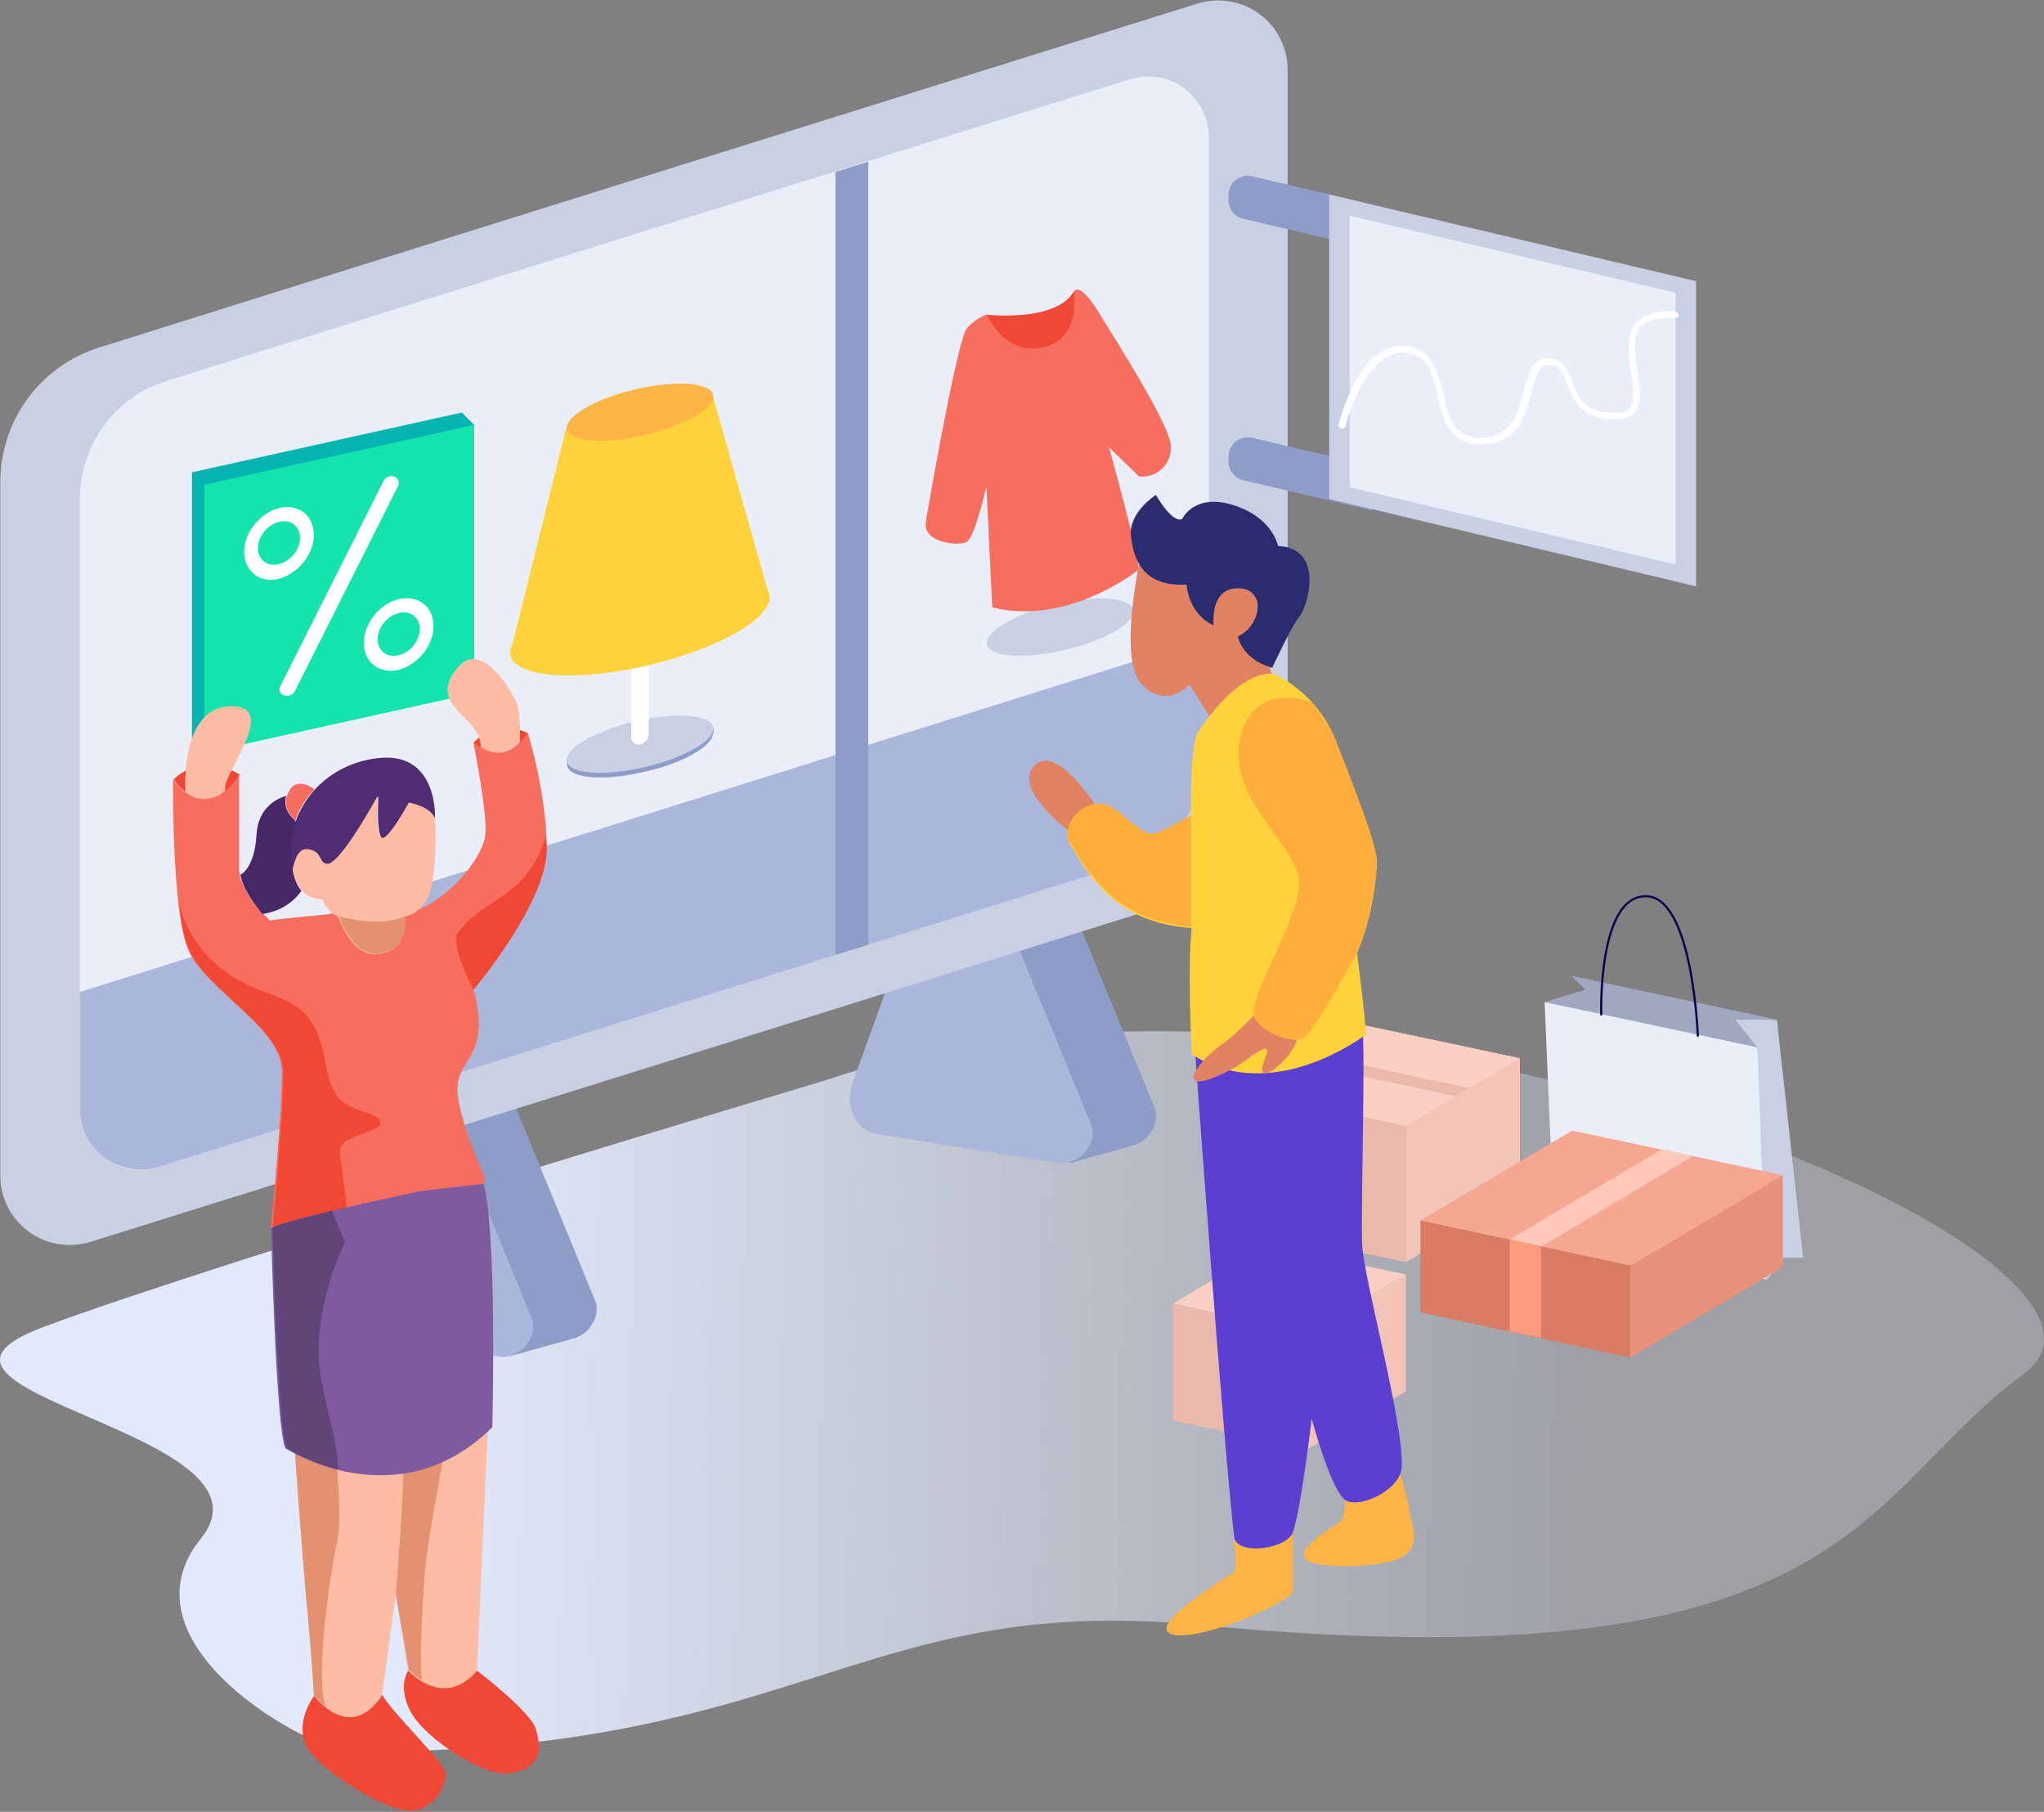 <svg width="783" height="694" viewBox="0 0 783 694" fill="none" xmlns="http://www.w3.org/2000/svg">
<rect x="0" y="0" width="783" height="694" fill="#808080" stroke="none"/>
<path fill-rule="evenodd" clip-rule="evenodd" d="M316.503 413.696C316.503 413.696 83.732 483.184 16.587 508.3C-50.559 533.416 110.031 548.206 77.018 589.229C44.005 629.973 119.543 670.996 134.931 670.996C306.711 671.554 329.652 609.88 459.746 622.438C710.142 646.438 712.381 571.927 775.05 526.439C837.719 480.951 515.421 345.882 316.503 413.696Z" fill="url(#paint0_linear_0_177)"/>
<path fill-rule="evenodd" clip-rule="evenodd" d="M413.908 436.311L360.822 427.942C352.161 426.547 347.97 417.62 351.322 407.857C363.616 372.707 390.159 297.945 390.159 297.945C390.159 297.945 426.76 386.098 442.406 424.595C443.524 427.663 442.686 431.569 440.171 434.637C438.495 436.869 435.98 438.264 433.745 438.822L409.717 445.517L413.908 436.311Z" fill="#8D9DC7"/>
<path fill-rule="evenodd" clip-rule="evenodd" d="M199.609 510.236L146.523 501.867C137.861 500.473 133.67 491.546 137.023 481.782C149.317 446.633 175.86 371.87 175.86 371.87C175.86 371.87 212.461 460.023 228.107 498.52C229.225 501.588 228.387 505.494 225.872 508.562C224.196 510.794 221.681 512.189 219.446 512.747L195.418 519.442L199.609 510.236Z" fill="#8D9DC7"/>
<path fill-rule="evenodd" clip-rule="evenodd" d="M365.851 304.361C365.851 304.361 402.452 392.514 418.099 431.011C419.216 434.079 418.378 437.985 415.864 441.053C413.349 444.122 409.437 445.796 406.085 445.517C385.968 442.448 354.955 437.427 336.235 434.358C327.573 432.963 323.382 424.037 326.735 414.273C339.588 379.403 365.851 304.361 365.851 304.361Z" fill="#AAB7DB"/>
<path fill-rule="evenodd" clip-rule="evenodd" d="M151.552 378.566C151.552 378.566 188.153 466.718 203.8 505.215C204.917 508.284 204.079 512.189 201.564 515.258C199.05 518.326 195.138 520 191.785 519.721C171.669 516.652 140.655 511.631 121.936 508.562C113.274 507.168 109.083 498.241 112.436 488.477C125.009 453.328 151.552 378.566 151.552 378.566Z" fill="#AAB7DB"/>
<path fill-rule="evenodd" clip-rule="evenodd" d="M493.257 26.793C493.257 18.424 489.346 10.334 482.361 5.313C475.655 0.291 466.714 -1.103 458.612 1.407C369.204 29.304 131.156 103.787 38.116 133.078C15.485 140.052 0.118 160.974 0.118 184.686V450.259C0.118 458.628 4.029 466.718 11.014 471.739C17.72 476.761 26.66 478.156 34.763 475.645C124.171 447.749 362.219 373.265 455.259 343.974C477.89 337 493.257 316.078 493.257 292.366V26.793Z" fill="#C9D0E3"/>
<path fill-rule="evenodd" clip-rule="evenodd" d="M525.947 78.401L479.567 67.522C477.331 66.964 475.376 67.522 473.42 68.916C471.743 70.311 470.626 72.264 470.626 74.496C470.626 75.332 470.626 75.891 470.626 76.727C470.626 80.075 472.861 82.865 475.934 83.701C489.904 87.049 525.667 95.418 525.667 95.418V78.401H525.947Z" fill="#8D9DC7"/>
<path fill-rule="evenodd" clip-rule="evenodd" d="M525.947 178.549L479.567 167.669C477.331 167.111 475.376 167.669 473.42 169.064C471.743 170.459 470.626 172.412 470.626 174.643C470.626 175.48 470.626 176.038 470.626 176.875C470.626 180.223 472.861 183.012 475.934 183.849C489.904 187.197 525.667 195.566 525.667 195.566V178.549H525.947Z" fill="#8D9DC7"/>
<path fill-rule="evenodd" clip-rule="evenodd" d="M463.082 52.736C463.082 45.205 459.45 38.23 453.582 33.767C447.715 29.304 439.892 28.188 432.627 30.419C354.116 54.968 145.405 120.246 63.821 145.91C43.983 152.047 30.572 170.459 30.572 191.381V424.595C30.572 432.127 34.204 439.101 40.072 443.564C45.939 448.027 53.762 449.143 61.027 446.912C139.538 422.363 348.249 357.085 429.833 331.421C449.671 325.284 463.082 306.872 463.082 285.95V52.736Z" fill="#EAEEF9"/>
<path fill-rule="evenodd" clip-rule="evenodd" d="M463.082 244.384V285.95C463.082 306.593 449.671 325.005 429.833 331.421C348.249 357.085 139.258 422.363 61.027 446.912C54.042 449.143 46.218 447.749 40.072 443.564C34.204 439.101 30.572 432.127 30.572 424.595V379.96L463.082 244.384Z" fill="#AAB7DB"/>
<path fill-rule="evenodd" clip-rule="evenodd" d="M332.603 361.828L320.03 365.733V65.848L332.603 61.942V361.828Z" fill="#8D9DC7"/>
<path fill-rule="evenodd" clip-rule="evenodd" d="M247.257 293.774C262.719 290.096 274.325 283.226 273.18 278.43C272.036 273.634 258.574 272.727 243.112 276.406C227.651 280.084 216.045 286.954 217.189 291.75C218.334 296.546 231.796 297.452 247.257 293.774Z" fill="#C9D0E3"/>
<path fill-rule="evenodd" clip-rule="evenodd" d="M273.091 280.928C273.091 285.95 260.518 292.924 245.151 295.992C229.784 299.34 217.211 297.945 217.211 292.645V290.971H217.77C220.284 286.229 231.739 280.371 245.43 277.581C258.841 274.791 270.297 275.349 272.811 278.976H273.37V280.928H273.091Z" fill="#8D9DC7"/>
<path fill-rule="evenodd" clip-rule="evenodd" d="M247.257 293.774C262.719 290.096 274.325 283.226 273.18 278.43C272.036 273.634 258.574 272.727 243.112 276.406C227.651 280.084 216.045 286.954 217.189 291.75C218.334 296.546 231.796 297.452 247.257 293.774Z" fill="#C9D0E3"/>
<path fill-rule="evenodd" clip-rule="evenodd" d="M408.197 248.898C423.659 245.22 435.265 238.35 434.12 233.554C432.976 228.758 419.514 227.852 404.052 231.53C388.591 235.209 376.985 242.079 378.13 246.875C379.274 251.671 392.736 252.577 408.197 248.898Z" fill="#C9D0E3"/>
<path fill-rule="evenodd" clip-rule="evenodd" d="M248.503 243.268C248.503 242.432 248.224 241.595 247.386 241.037C246.827 240.479 245.989 240.2 245.151 240.479C243.195 240.758 241.798 242.71 241.798 244.663C241.798 253.032 241.798 273.954 241.798 282.323C241.798 283.16 242.077 283.997 242.915 284.555C243.474 285.113 244.312 285.392 245.151 285.113C247.106 284.834 248.503 282.881 248.503 280.928C248.503 272.56 248.503 251.637 248.503 243.268Z" fill="white"/>
<path fill-rule="evenodd" clip-rule="evenodd" d="M294.046 225.973C294.604 226.81 294.884 227.646 294.884 228.762C294.884 237.689 272.532 249.685 245.151 255.543C217.77 261.401 195.418 258.89 195.418 249.964C195.418 249.127 195.697 248.011 196.256 246.895L216.931 163.764L273.091 151.768L294.046 225.973Z" fill="#FFD23B"/>
<path fill-rule="evenodd" clip-rule="evenodd" d="M247.258 166.563C262.719 162.884 274.325 156.014 273.18 151.218C272.036 146.422 258.574 145.516 243.113 149.195C227.651 152.873 216.045 159.743 217.19 164.539C218.334 169.335 231.796 170.241 247.258 166.563Z" fill="#FDB445"/>
<path fill-rule="evenodd" clip-rule="evenodd" d="M378.145 120.525C378.145 120.525 404.408 123.593 411.393 111.598L415.025 121.361L411.393 136.147L390.997 139.494L377.865 130.009V120.525H378.145Z" fill="#F14835"/>
<path fill-rule="evenodd" clip-rule="evenodd" d="M378.145 120.525C378.145 120.525 384.291 136.147 399.379 133.078C414.467 130.009 411.393 111.598 411.393 111.598C411.393 111.598 413.349 107.413 420.893 119.688C428.436 131.962 448.833 163.764 448.553 171.296C448.553 178.828 442.127 183.291 436.26 182.454C436.26 182.454 426.481 172.97 424.804 171.296C424.804 171.296 435.98 211.188 436.26 218.162C436.26 218.162 409.437 239.921 380.1 232.668L377.865 186.36C377.865 186.36 373.395 205.887 370.321 207.561C367.248 209.235 353.278 208.119 354.675 199.75C356.072 191.381 366.689 130.567 370.321 125.825C374.512 121.083 378.145 120.525 378.145 120.525Z" fill="#F76E5E"/>
<path fill-rule="evenodd" clip-rule="evenodd" d="M509.183 74.496L649.721 107.692V224.578L509.183 191.102V74.496Z" fill="#C9D0E3"/>
<path fill-rule="evenodd" clip-rule="evenodd" d="M517.006 82.586L641.897 112.156V216.209L517.006 186.639V82.586Z" fill="#EAEEF9"/>
<path fill-rule="evenodd" clip-rule="evenodd" d="M515.33 163.485C515.33 163.485 518.124 152.047 524.27 143.4C528.182 138.099 533.211 133.915 539.917 135.31C543.828 136.147 546.343 138.657 547.74 141.726C549.416 145.073 550.255 149.258 551.093 153.442C552.49 159.579 554.446 165.438 559.475 168.227C561.71 169.622 564.504 170.18 567.857 170.18C581.827 169.901 584.341 158.743 586.856 149.537C587.694 146.747 588.253 144.236 589.37 142.284C590.209 140.61 591.606 139.773 593.282 139.773C597.473 139.773 598.591 142.842 599.988 146.189C601.385 150.095 602.782 154.279 606.973 157.348C609.487 159.3 613.399 160.695 618.987 160.695C622.06 160.695 624.016 159.858 625.413 158.743C626.81 157.627 627.648 155.953 627.927 154C628.486 151.49 628.207 148.421 627.648 144.794C627.089 140.889 626.251 136.425 626.251 132.799C626.251 129.172 627.089 126.104 629.604 124.151C631.839 122.477 635.751 121.64 641.618 121.919C642.177 121.919 643.015 121.361 643.015 120.804C643.015 120.246 642.456 119.409 641.897 119.409C634.633 118.851 630.163 120.525 627.369 123.035C625.413 124.988 624.295 127.499 624.016 130.567C623.737 133.357 624.016 136.425 624.295 139.494C624.854 143.4 625.692 147.305 625.692 150.653C625.692 152.884 625.413 154.837 624.295 156.232C623.178 157.627 621.501 158.185 618.707 158.185C613.678 158.185 610.325 157.069 608.09 155.395C604.458 152.884 603.34 148.979 601.943 145.352C600.267 140.889 598.311 137.262 593.003 137.262C590.209 137.262 588.253 138.657 586.856 140.889C585.738 142.842 584.9 145.631 584.062 148.7C581.827 156.79 579.871 167.39 567.577 167.669C557.24 167.669 555.004 160.416 553.328 152.605C552.21 148.421 551.372 143.957 549.696 140.61C547.74 136.704 544.946 133.915 540.196 132.799C532.652 131.125 526.506 135.589 522.035 141.726C515.609 150.653 512.815 162.648 512.815 162.648C512.536 163.206 513.094 164.043 513.653 164.043C514.491 164.322 515.05 164.043 515.33 163.485Z" fill="white"/>
<path fill-rule="evenodd" clip-rule="evenodd" d="M521.6 392.509L582.239 405.373L538.568 431.381L477.929 418.237L521.6 392.509Z" fill="#FAD0C4"/>
<path fill-rule="evenodd" clip-rule="evenodd" d="M502.407 403.695L563.046 416.839L557.761 419.915L497.122 407.051L502.407 403.695Z" fill="#EBB9AB"/>
<path fill-rule="evenodd" clip-rule="evenodd" d="M538.568 431.381L582.239 405.373V457.39L538.568 483.398V431.381Z" fill="#F3C4B8"/>
<path fill-rule="evenodd" clip-rule="evenodd" d="M477.929 418.237L538.568 431.381V483.398L477.929 470.534V418.237Z" fill="#EBB9AB"/>
<path fill-rule="evenodd" clip-rule="evenodd" d="M521.6 392.509L582.239 405.373L538.568 431.381L477.929 418.237L521.6 392.509Z" fill="#FAD0C4"/>
<path fill-rule="evenodd" clip-rule="evenodd" d="M502.407 403.695L563.046 416.839L557.761 419.915L497.122 407.051L502.407 403.695Z" fill="#EBB9AB"/>
<path fill-rule="evenodd" clip-rule="evenodd" d="M538.568 431.381L582.239 405.373V457.39L538.568 483.398V431.381Z" fill="#F3C4B8"/>
<path fill-rule="evenodd" clip-rule="evenodd" d="M477.929 418.237L538.568 431.381V483.398L477.929 470.534V418.237Z" fill="#EBB9AB"/>
<path fill-rule="evenodd" clip-rule="evenodd" d="M486.552 477.246L538.568 488.152L501.016 510.525L449.278 499.339L486.552 477.246Z" fill="#FAD0C4"/>
<path fill-rule="evenodd" clip-rule="evenodd" d="M470.14 486.754L522.156 497.941L517.428 500.737L465.69 489.551L470.14 486.754Z" fill="#EBB9AB"/>
<path fill-rule="evenodd" clip-rule="evenodd" d="M501.016 510.525L538.568 488.152V532.898L501.016 554.991V510.525Z" fill="#F3C4B8"/>
<path fill-rule="evenodd" clip-rule="evenodd" d="M449.278 499.339L501.016 510.525V554.991L449.278 544.085V499.339Z" fill="#EBB9AB"/>
<path fill-rule="evenodd" clip-rule="evenodd" d="M680.708 390.831L690.722 481.72H683.211L676.814 490.39L673.476 448.161L673.198 401.458L664.853 390.831L667.078 389.153L680.708 390.831Z" fill="#C9D0E3"/>
<path fill-rule="evenodd" clip-rule="evenodd" d="M591.697 383.839L621.182 393.627L673.198 401.178L664.575 390.551H680.708L601.988 373.771L607.274 379.085L591.697 383.839Z" fill="#9FA8BF"/>
<path fill-rule="evenodd" clip-rule="evenodd" d="M591.697 383.839L595.313 469.136L676.536 490.11L673.198 401.178L591.697 383.839Z" fill="#EAEEF9"/>
<path d="M613.393 388.593C613.393 388.593 612.002 343.288 630.361 343.288C648.441 343.009 650.389 396.703 650.389 396.703" stroke="#10024F" stroke-width="0.835" stroke-linecap="round" stroke-linejoin="round"/>
<path fill-rule="evenodd" clip-rule="evenodd" d="M602.267 433.059L682.933 450.119L624.52 484.797L544.131 467.458L602.267 433.059Z" fill="#F5A791"/>
<path fill-rule="evenodd" clip-rule="evenodd" d="M636.48 440.331L648.441 442.847L590.306 477.525L578.345 474.729L636.48 440.331Z" fill="#FFC8B9"/>
<path fill-rule="evenodd" clip-rule="evenodd" d="M624.52 484.797L682.933 450.119V485.356L624.52 520.034V484.797Z" fill="#E9927B"/>
<path fill-rule="evenodd" clip-rule="evenodd" d="M544.131 467.458L624.52 484.797V520.034L544.131 502.695V467.458Z" fill="#DA7C63"/>
<path fill-rule="evenodd" clip-rule="evenodd" d="M578.345 474.729L590.306 477.525V512.483L578.345 509.966V474.729Z" fill="#FF9B7F"/>
<path fill-rule="evenodd" clip-rule="evenodd" d="M515.359 571.963C515.359 571.963 515.64 580.901 513.398 582.856C510.876 584.812 497.985 591.795 499.666 596.543C501.348 601.292 529.371 600.733 536.937 596.543C544.504 592.353 540.861 584.253 539.74 577.549C538.619 570.845 535.256 561.348 535.256 561.348L515.359 571.963Z" fill="#FDB445"/>
<path fill-rule="evenodd" clip-rule="evenodd" d="M409.151 318.058C409.151 318.058 387.573 301.857 396.26 293.198C404.667 284.539 420.08 309.12 420.08 309.12L409.151 318.058Z" fill="#E18262"/>
<path fill-rule="evenodd" clip-rule="evenodd" d="M472.764 588.722C472.764 588.722 473.885 601.012 472.764 602.13C471.643 602.968 441.938 620.565 447.543 625.314C453.148 630.062 485.094 618.61 495.183 610.23V583.136L472.764 588.722Z" fill="#FDB445"/>
<path fill-rule="evenodd" clip-rule="evenodd" d="M457.912 404.369C457.912 404.369 468.56 552.131 472.764 588.722C473.605 595.985 493.501 593.471 495.463 586.488C498.545 576.432 502.469 543.472 502.469 543.472C502.469 543.472 510.035 571.683 515.64 574.756C521.244 577.829 536.377 570.566 536.937 562.186C538.058 545.986 522.365 489.842 521.805 476.714C521.244 463.585 523.206 398.224 521.805 393.755C520.123 389.565 457.912 404.369 457.912 404.369Z" fill="#5B3FD1"/>
<path fill-rule="evenodd" clip-rule="evenodd" d="M437.455 210.798C437.455 210.798 427.646 252.417 437.455 262.193C447.263 271.97 455.67 262.193 455.67 262.193L463.516 274.763L487.616 260.238L485.094 250.182L477.808 211.077H437.455V210.798Z" fill="#E18262"/>
<path fill-rule="evenodd" clip-rule="evenodd" d="M442.779 189.569C442.779 189.569 432.13 196.273 433.251 205.491C434.372 214.708 438.015 224.764 454.549 223.926C454.549 223.926 455.109 235.099 464.917 239.568C464.917 239.568 463.236 225.323 474.165 225.323C485.374 225.323 483.133 239.847 474.165 243.758C474.165 243.758 475.847 252.696 487.336 255.769C487.336 255.769 494.902 239.568 497.705 236.216C500.787 232.864 507.793 209.96 489.578 209.122C489.578 209.122 487.616 198.228 472.484 193.48C457.351 188.731 452.867 198.787 452.867 198.787C452.867 198.787 449.785 201.301 442.779 189.569Z" fill="#2B2C6F"/>
<path fill-rule="evenodd" clip-rule="evenodd" d="M458.472 281.187C458.472 281.187 472.764 257.445 487.616 258.003C487.616 258.003 503.87 264.149 511.716 283.701C519.283 303.254 527.69 324.203 527.409 330.627C527.129 336.773 526.008 350.459 519.843 364.984C519.843 364.984 523.206 390.961 523.206 396.268C523.206 396.268 487.616 423.921 456.51 403.81C456.51 403.81 454.829 369.733 456.51 355.487C431.85 353.532 420.08 341.8 409.151 321.968C407.47 315.544 414.475 306.885 423.443 308.561C429.608 310.516 437.174 321.13 442.219 319.734C447.263 318.337 456.23 312.751 456.23 312.751C456.23 312.751 455.67 289.008 458.472 281.187Z" fill="#FFD23B"/>
<path fill-rule="evenodd" clip-rule="evenodd" d="M519.843 364.705C519.843 364.705 503.87 394.592 499.666 397.386C495.743 400.179 482.292 395.43 480.33 388.727C478.369 382.023 497.705 351.856 497.705 338.169C497.705 324.482 469.962 306.047 475.006 283.142C480.05 259.959 502.469 268.897 502.749 269.176L510.035 280.07C510.595 281.187 511.156 282.584 511.716 283.701C519.283 303.254 527.69 324.203 527.409 330.627C527.129 336.773 526.008 350.18 519.843 364.426V364.705ZM455.95 354.929C431.85 352.694 420.08 340.962 409.151 321.41C407.47 314.985 414.475 306.326 423.443 308.002C429.608 309.958 437.174 320.572 442.219 319.175C447.263 317.779 456.23 312.192 456.23 312.192V354.929H455.95Z" fill="#FFAD3B"/>
<path fill-rule="evenodd" clip-rule="evenodd" d="M480.33 389.006C482.012 394.313 491.54 398.503 496.864 398.224C495.183 404.369 486.495 411.911 484.254 411.073C481.731 410.235 486.495 402.693 485.094 401.855C483.693 400.738 478.088 405.765 474.445 408C471.083 410.235 459.313 416.1 457.631 413.586C455.67 411.073 463.236 403.251 468.28 399.9C473.044 396.548 480.33 389.006 480.33 389.006Z" fill="#E18262"/>
<path fill-rule="evenodd" clip-rule="evenodd" d="M181.359 284.494C181.637 284.773 184.417 287.007 188.308 287.844C192.477 288.682 197.48 287.844 202.205 280.864C202.761 282.26 209.432 304.876 209.432 324.979C209.432 345.64 181.359 378.866 181.359 378.866C188.308 404.274 175.522 405.391 175.245 416.559C174.967 427.728 186.084 452.019 186.084 452.019C154.677 491.108 103.813 470.447 103.813 470.447C103.813 470.447 107.982 427.449 107.982 410.417C107.982 393.385 77.964 378.866 71.849 363.231C65.735 347.595 66.29 298.454 66.29 298.454C66.568 299.013 77.964 316.323 91.583 296.779V332.238C91.583 342.569 103.535 352.621 103.535 352.621C105.203 352.062 129.384 349.829 129.384 349.829C129.384 349.829 157.178 350.666 159.68 348.712C174.689 342.29 184.695 327.492 185.806 320.512C187.196 313.531 181.359 284.494 181.359 284.494Z" fill="#F76E5E"/>
<path fill-rule="evenodd" clip-rule="evenodd" d="M68.514 345.64C68.514 345.92 72.683 368.536 97.976 378.587C112.707 384.45 120.767 385.567 124.659 407.066C127.16 421.585 131.885 422.702 135.499 424.377C139.112 426.332 145.782 426.89 145.782 430.241C145.782 433.591 130.218 434.987 130.218 440.571C130.218 446.156 134.943 467.934 132.441 476.31C116.32 475.752 104.369 470.726 104.369 470.726C104.369 470.726 108.538 427.728 108.538 410.696C108.538 393.664 78.52 379.145 72.405 363.51C70.46 359.322 69.348 352.9 68.514 345.64ZM209.154 319.953C209.154 321.628 209.432 323.583 209.432 325.258C209.432 345.361 183.027 377.191 181.359 379.145C181.359 379.145 172.465 361.835 175.245 357.646C184.139 343.965 201.927 344.803 209.154 319.953Z" fill="#F14835"/>
<path fill-rule="evenodd" clip-rule="evenodd" d="M176.912 158.012L73.517 180.907V283.656L78.242 288.403L176.912 260.761L181.637 162.759L176.912 158.012Z" fill="#04B4B1"/>
<path fill-rule="evenodd" clip-rule="evenodd" d="M78.242 185.654L181.637 162.759V265.507L78.242 288.403V185.654Z" fill="#14E3AD"/>
<path fill-rule="evenodd" clip-rule="evenodd" d="M156.344 639.927C156.344 639.927 151.897 646.348 157.734 656.4C163.571 666.451 185.528 680.412 194.701 679.295C208.32 677.62 207.208 668.685 205.262 662.263C203.317 655.562 182.749 639.927 182.749 639.927L178.302 637.134L156.344 639.927Z" fill="#F14835"/>
<path fill-rule="evenodd" clip-rule="evenodd" d="M120.212 649.699C120.212 649.699 112.707 659.75 117.432 668.964C122.435 678.178 148.84 694.652 158.012 693.535C167.184 692.697 170.797 683.204 170.797 679.295C170.519 675.386 148.84 654.445 146.616 649.42C144.393 644.952 120.212 649.699 120.212 649.699Z" fill="#F14835"/>
<path fill-rule="evenodd" clip-rule="evenodd" d="M112.985 556.722C112.985 556.722 115.764 596.649 117.71 616.752C119.656 637.134 120.212 649.42 120.212 649.42C120.212 649.42 133.831 668.127 146.338 649.42L151.619 610.61L156.344 639.927C156.344 639.927 169.964 655.004 182.749 639.927L186.918 545.554L123.547 551.138L112.985 556.722Z" fill="#FEBCA4"/>
<path fill-rule="evenodd" clip-rule="evenodd" d="M126.048 550.859L129.106 562.307C129.106 562.307 131.051 582.689 129.106 590.786C127.16 598.883 120.49 640.485 124.659 653.608C121.879 651.374 120.212 649.14 120.212 649.14C120.212 649.14 119.656 636.855 117.71 616.473C115.764 596.091 112.985 556.443 112.985 556.443L123.825 550.859H126.048ZM151.619 610.61C151.619 610.61 154.955 570.124 154.399 561.19C153.843 552.534 169.686 559.235 169.686 559.235C169.686 559.235 163.293 593.019 162.737 602.233C162.181 610.051 160.513 633.784 161.625 643.556C158.568 641.602 156.622 639.647 156.622 639.647L151.619 610.61Z" fill="#E49172"/>
<path fill-rule="evenodd" clip-rule="evenodd" d="M103.813 470.447C103.813 470.447 105.758 548.625 109.372 554.768C109.372 554.768 152.175 582.689 188.586 546.671C188.586 546.671 190.531 472.68 185.25 453.415L161.069 456.207C161.069 456.207 107.148 467.655 103.813 470.447Z" fill="#7E5B9F"/>
<path fill-rule="evenodd" clip-rule="evenodd" d="M127.16 463.746L132.163 475.752C132.163 475.752 127.438 486.641 126.326 490.829C125.215 495.017 119.934 512.049 122.991 527.964C126.048 544.158 129.94 555.606 129.384 562.865C117.71 559.794 109.928 554.768 109.928 554.768C106.314 548.625 104.369 470.447 104.369 470.447C105.203 469.33 115.487 466.538 127.16 463.746Z" fill="#604678"/>
<path fill-rule="evenodd" clip-rule="evenodd" d="M92.139 335.31V335.03C92.139 335.03 97.42 332.797 98.254 319.953C98.81 307.11 109.65 304.876 109.65 304.876C107.982 310.739 112.985 314.09 112.985 314.09C116.042 319.395 115.209 326.096 112.151 333.076C112.151 333.076 112.707 338.102 115.487 341.173C111.317 347.036 105.758 349.27 100.478 350.108C97.698 346.478 93.251 341.173 92.139 335.31Z" fill="#482767"/>
<path fill-rule="evenodd" clip-rule="evenodd" d="M166.628 313.531C166.628 313.531 168.018 287.844 144.949 290.357C121.601 292.87 107.426 314.09 112.429 333.076C112.429 333.076 113.819 325.537 117.432 325.537C123.825 325.537 121.879 331.122 125.77 331.122C130.773 331.122 144.949 305.155 144.949 305.155C144.949 305.155 144.115 319.116 146.338 321.07C148.562 323.025 156.9 307.668 156.9 307.668C156.9 307.668 164.683 308.785 166.628 313.531Z" fill="#502C72"/>
<path fill-rule="evenodd" clip-rule="evenodd" d="M113.263 314.09C113.263 314.09 107.148 310.181 110.484 303.48C113.541 296.779 120.49 302.363 120.49 302.363C117.154 305.714 114.653 309.622 113.263 314.09Z" fill="#F76E5E"/>
<path fill-rule="evenodd" clip-rule="evenodd" d="M91.861 296.779C91.861 296.779 78.52 287.286 66.568 298.454C66.29 298.454 77.964 316.603 91.861 296.779Z" fill="#F04734"/>
<path fill-rule="evenodd" clip-rule="evenodd" d="M166.628 313.531C167.184 317.72 166.906 336.427 164.405 342.569C161.347 350.108 154.955 351.225 154.955 351.225C154.955 351.225 157.178 365.185 143.559 365.464C134.109 365.464 129.662 351.225 129.662 351.225C124.659 348.712 123.547 344.524 123.547 344.524C113.263 344.524 112.151 332.797 112.151 332.797C112.429 331.959 113.541 325.258 117.154 325.258C123.547 325.258 121.601 330.842 125.493 330.842C130.496 330.842 144.671 304.876 144.671 304.876C144.671 304.876 143.837 318.836 146.06 320.791C148.284 322.745 156.622 307.389 156.622 307.389C156.622 307.389 164.683 308.785 166.628 313.531Z" fill="#FEBCA4"/>
<path fill-rule="evenodd" clip-rule="evenodd" d="M157.734 350.108C156.344 350.945 155.233 350.945 155.233 350.945C155.233 350.945 157.456 364.906 143.837 365.185C134.387 365.185 129.94 350.945 129.94 350.945C130.773 351.225 145.227 355.413 155.233 350.945C156.066 350.666 156.9 350.387 157.734 350.108Z" fill="#E49172"/>
<path fill-rule="evenodd" clip-rule="evenodd" d="M181.359 284.494C181.359 284.494 193.033 294.824 202.205 280.864C202.205 280.864 191.087 274.442 181.359 284.494Z" fill="#F04734"/>
<path fill-rule="evenodd" clip-rule="evenodd" d="M71.016 303.201C71.016 303.201 68.792 270.254 88.804 270.533C107.426 270.533 84.357 297.616 86.302 302.642C84.635 305.155 76.574 308.506 71.016 303.201Z" fill="#FEBCA4"/>
<path fill-rule="evenodd" clip-rule="evenodd" d="M184.139 286.169C184.139 286.169 184.695 281.702 179.136 276.117C173.577 270.533 166.906 264.949 175.8 255.177C184.695 245.404 195.812 264.391 197.758 268.858C199.704 273.605 199.148 284.214 199.148 284.214C199.148 284.214 193.311 292.032 184.139 286.169Z" fill="#FEBCA4"/>
<path fill-rule="evenodd" clip-rule="evenodd" d="M106.87 194.588C114.375 192.913 120.212 197.381 120.212 204.919C120.212 212.458 114.097 219.717 106.87 221.672C99.644 223.626 93.529 218.88 93.529 211.341C93.529 203.802 99.644 196.543 106.87 194.588ZM106.87 199.893C111.317 198.777 114.931 201.569 114.931 206.036C114.931 210.503 111.317 214.971 106.87 216.088C102.423 217.204 98.81 214.412 98.81 209.945C98.81 205.478 102.423 201.01 106.87 199.893Z" fill="white"/>
<path fill-rule="evenodd" clip-rule="evenodd" d="M152.731 229.49C160.236 227.814 166.072 232.282 166.072 239.82C166.072 247.359 159.958 254.618 152.731 256.573C145.227 258.248 139.39 253.781 139.39 246.242C139.39 238.703 145.504 231.165 152.731 229.49ZM152.731 234.795C157.178 233.678 160.791 236.47 160.791 240.937C160.791 245.404 157.178 249.872 152.731 250.989C148.284 252.105 144.671 249.313 144.671 244.846C144.671 240.379 148.284 235.911 152.731 234.795Z" fill="white"/>
<path fill-rule="evenodd" clip-rule="evenodd" d="M108.816 266.345C110.484 266.904 112.429 266.066 112.985 264.67L152.453 186.212C153.287 184.816 152.453 183.141 151.063 182.582C149.396 182.024 147.45 182.862 146.894 184.258L107.426 262.715C106.592 264.111 107.148 265.787 108.816 266.345Z" fill="white"/>
<defs>
<linearGradient id="paint0_linear_0_177" x1="157.709" y1="612.094" x2="608.868" y2="620.126" gradientUnits="userSpaceOnUse">
<stop stop-color="#E3E9FC"/>
<stop offset="1" stop-color="#DDE4F6" stop-opacity="0.32"/>
</linearGradient>
</defs>
</svg>
